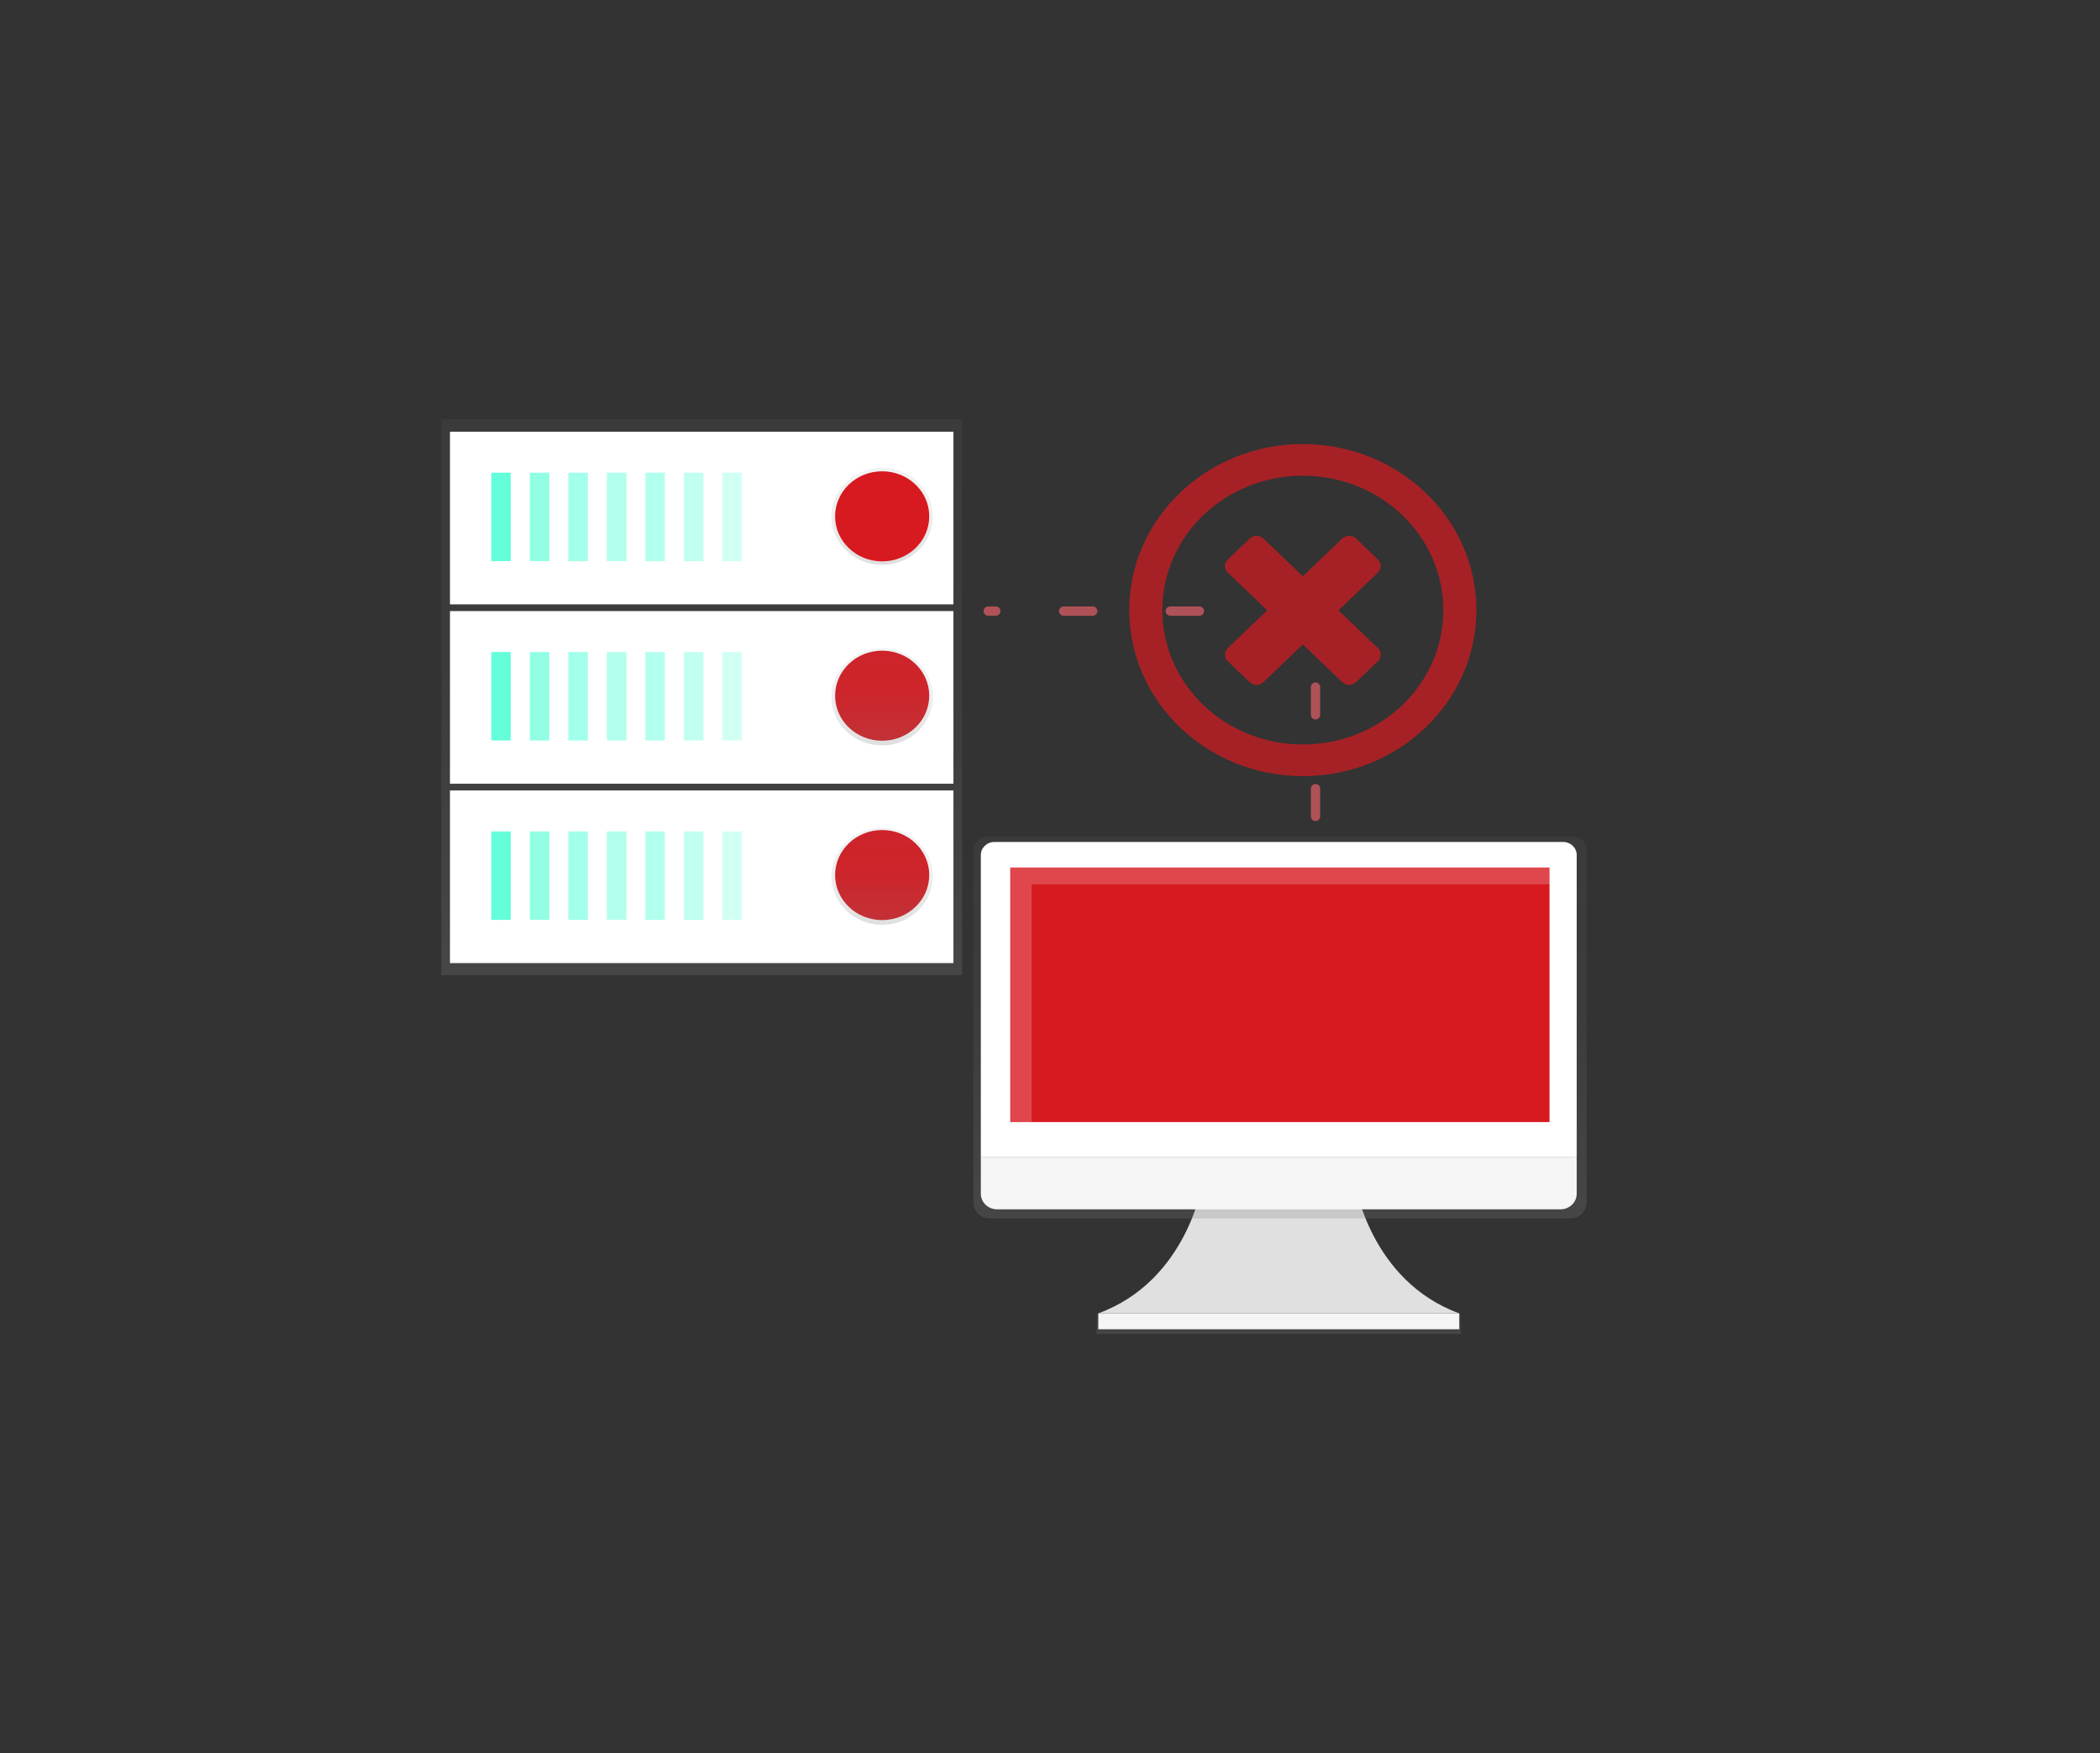 <?xml version="1.0" encoding="UTF-8"?>
<!DOCTYPE svg PUBLIC "-//W3C//DTD SVG 1.1//EN" "http://www.w3.org/Graphics/SVG/1.1/DTD/svg11.dtd">
<svg version="1.1" xmlns="http://www.w3.org/2000/svg" xmlns:xlink="http://www.w3.org/1999/xlink" x="0" y="0" width="904" height="754.77" viewBox="0, 0, 904, 754.77">
  <rect x="0" y="0" width="904" height="754.77" fill="#333333" stroke="none"/>
  <defs>
    <linearGradient id="Gradient_1" gradientUnits="userSpaceOnUse" x1="302.07" y1="419.818" x2="302.07" y2="180.5">
      <stop offset="0" stop-color="#808080" stop-opacity="0.25"/>
      <stop offset="0.54" stop-color="#808080" stop-opacity="0.12"/>
      <stop offset="1" stop-color="#808080" stop-opacity="0.1"/>
    </linearGradient>
    <linearGradient id="Gradient_2" gradientUnits="userSpaceOnUse" x1="379.75" y1="243.178" x2="379.75" y2="201.379">
      <stop offset="0" stop-color="#808080" stop-opacity="0.25"/>
      <stop offset="0.54" stop-color="#808080" stop-opacity="0.12"/>
      <stop offset="1" stop-color="#808080" stop-opacity="0.1"/>
    </linearGradient>
    <linearGradient id="Gradient_3" gradientUnits="userSpaceOnUse" x1="379.75" y1="320.913" x2="379.75" y2="279.113">
      <stop offset="0" stop-color="#808080" stop-opacity="0.25"/>
      <stop offset="0.54" stop-color="#808080" stop-opacity="0.12"/>
      <stop offset="1" stop-color="#808080" stop-opacity="0.1"/>
    </linearGradient>
    <linearGradient id="Gradient_4" gradientUnits="userSpaceOnUse" x1="379.75" y1="398.126" x2="379.75" y2="356.326">
      <stop offset="0" stop-color="#808080" stop-opacity="0.25"/>
      <stop offset="0.54" stop-color="#808080" stop-opacity="0.12"/>
      <stop offset="1" stop-color="#808080" stop-opacity="0.1"/>
    </linearGradient>
    <linearGradient id="Gradient_5" gradientUnits="userSpaceOnUse" x1="550.43" y1="574.27" x2="550.43" y2="565.401">
      <stop offset="0" stop-color="#808080" stop-opacity="0.25"/>
      <stop offset="0.54" stop-color="#808080" stop-opacity="0.12"/>
      <stop offset="1" stop-color="#808080" stop-opacity="0.1"/>
    </linearGradient>
    <linearGradient id="Gradient_6" gradientUnits="userSpaceOnUse" x1="699.024" y1="597.124" x2="699.024" y2="432.786" gradientTransform="matrix(1, 0, 0, 1, -148, -72.62)">
      <stop offset="0" stop-color="#808080" stop-opacity="0.25"/>
      <stop offset="0.54" stop-color="#808080" stop-opacity="0.12"/>
      <stop offset="1" stop-color="#808080" stop-opacity="0.1"/>
    </linearGradient>
  </defs>
  <g id="Layer_1">
    <path d="M190,180.5 L414.141,180.5 L414.141,419.818 L190,419.818 z" fill="url(#Gradient_1)"/>
    <path d="M193.703,340.284 L410.432,340.284 L410.432,414.606 L193.703,414.606 z" fill="#FFFFFF"/>
    <path d="M211.492,357.912 L219.891,357.912 L219.891,395.997 L211.492,395.997 z" fill="#64FFDA"/>
    <g opacity="0.7">
      <path d="M228.071,357.912 L236.47,357.912 L236.47,395.997 L228.071,395.997 z" fill="#64FFDA"/>
    </g>
    <g opacity="0.6">
      <path d="M244.655,357.912 L253.054,357.912 L253.054,395.997 L244.655,395.997 z" fill="#64FFDA"/>
    </g>
    <g opacity="0.5">
      <path d="M261.234,357.912 L269.633,357.912 L269.633,395.997 L261.234,395.997 z" fill="#64FFDA"/>
    </g>
    <g opacity="0.5">
      <path d="M277.813,357.912 L286.211,357.912 L286.211,395.997 L277.813,395.997 z" fill="#64FFDA"/>
    </g>
    <g opacity="0.4">
      <path d="M294.392,357.912 L302.79,357.912 L302.79,395.997 L294.392,395.997 z" fill="#64FFDA"/>
    </g>
    <g opacity="0.3">
      <path d="M310.976,357.912 L319.374,357.912 L319.374,395.997 L310.976,395.997 z" fill="#64FFDA"/>
    </g>
    <path d="M400.016,376.709 C400.016,387.416 390.943,396.096 379.75,396.096 C368.558,396.096 359.485,387.416 359.485,376.709 C359.485,366.002 368.558,357.323 379.75,357.323 C390.943,357.323 400.016,366.002 400.016,376.709 z" fill="#D71920"/>
    <path d="M193.703,263.066 L410.432,263.066 L410.432,337.388 L193.703,337.388 z" fill="#FFFFFF"/>
    <path d="M211.492,280.694 L219.891,280.694 L219.891,318.779 L211.492,318.779 z" fill="#64FFDA"/>
    <g opacity="0.7">
      <path d="M228.071,280.694 L236.47,280.694 L236.47,318.779 L228.071,318.779 z" fill="#64FFDA"/>
    </g>
    <g opacity="0.6">
      <path d="M244.655,280.694 L253.054,280.694 L253.054,318.779 L244.655,318.779 z" fill="#64FFDA"/>
    </g>
    <g opacity="0.5">
      <path d="M261.234,280.694 L269.633,280.694 L269.633,318.779 L261.234,318.779 z" fill="#64FFDA"/>
    </g>
    <g opacity="0.5">
      <path d="M277.813,280.694 L286.211,280.694 L286.211,318.779 L277.813,318.779 z" fill="#64FFDA"/>
    </g>
    <g opacity="0.4">
      <path d="M294.392,280.694 L302.79,280.694 L302.79,318.779 L294.392,318.779 z" fill="#64FFDA"/>
    </g>
    <g opacity="0.3">
      <path d="M310.976,280.694 L319.374,280.694 L319.374,318.779 L310.976,318.779 z" fill="#64FFDA"/>
    </g>
    <path d="M400.016,299.497 C400.016,310.203 390.943,318.883 379.75,318.883 C368.558,318.883 359.485,310.203 359.485,299.497 C359.485,288.79 368.558,280.11 379.75,280.11 C390.943,280.11 400.016,288.79 400.016,299.497 z" fill="#D71920"/>
    <path d="M193.703,185.848 L410.432,185.848 L410.432,260.17 L193.703,260.17 z" fill="#FFFFFF"/>
    <path d="M211.492,203.481 L219.891,203.481 L219.891,241.566 L211.492,241.566 z" fill="#64FFDA"/>
    <g opacity="0.7">
      <path d="M228.071,203.481 L236.47,203.481 L236.47,241.566 L228.071,241.566 z" fill="#64FFDA"/>
    </g>
    <g opacity="0.6">
      <path d="M244.655,203.481 L253.054,203.481 L253.054,241.566 L244.655,241.566 z" fill="#64FFDA"/>
    </g>
    <g opacity="0.5">
      <path d="M261.234,203.481 L269.633,203.481 L269.633,241.566 L261.234,241.566 z" fill="#64FFDA"/>
    </g>
    <g opacity="0.5">
      <path d="M277.813,203.481 L286.211,203.481 L286.211,241.566 L277.813,241.566 z" fill="#64FFDA"/>
    </g>
    <g opacity="0.4">
      <path d="M294.392,203.481 L302.79,203.481 L302.79,241.566 L294.392,241.566 z" fill="#64FFDA"/>
    </g>
    <g opacity="0.3">
      <path d="M310.976,203.481 L319.374,203.481 L319.374,241.566 L310.976,241.566 z" fill="#64FFDA"/>
    </g>
    <path d="M401.597,222.278 C401.597,233.821 391.816,243.178 379.75,243.178 C367.685,243.178 357.904,233.821 357.904,222.278 C357.904,210.736 367.685,201.379 379.75,201.379 C391.816,201.379 401.597,210.736 401.597,222.278 z" fill="url(#Gradient_2)"/>
    <path d="M401.597,300.013 C401.597,311.556 391.816,320.913 379.75,320.913 C367.685,320.913 357.904,311.556 357.904,300.013 C357.904,288.47 367.685,279.113 379.75,279.113 C391.816,279.113 401.597,288.47 401.597,300.013 z" fill="url(#Gradient_3)"/>
    <path d="M401.597,377.226 C401.597,388.768 391.816,398.126 379.75,398.126 C367.685,398.126 357.904,388.768 357.904,377.226 C357.904,365.683 367.685,356.326 379.75,356.326 C391.816,356.326 401.597,365.683 401.597,377.226 z" fill="url(#Gradient_4)"/>
    <path d="M400.016,222.278 C400.016,232.985 390.943,241.665 379.75,241.665 C368.558,241.665 359.485,232.985 359.485,222.278 C359.485,211.571 368.558,202.892 379.75,202.892 C390.943,202.892 400.016,211.571 400.016,222.278 z" fill="#D71920"/>
    <g opacity="0.7">
      <path d="M425.408,263.066 L428.68,263.066" fill-opacity="0" stroke="#E46066" stroke-width="4" stroke-linecap="round" stroke-linejoin="round"/>
      <path d="M457.884,263.066 L548.92,263.066" fill-opacity="0" stroke="#E46066" stroke-width="4" stroke-dasharray="12.52,33.38" stroke-linecap="round" stroke-linejoin="round"/>
      <path d="M563.022,263.066 L566.294,263.066 L566.294,266.196" fill-opacity="0" stroke="#E46066" stroke-width="4" stroke-linecap="round" stroke-linejoin="round" display="none"/>
      <path d="M566.294,295.791 L566.294,355.939" fill-opacity="0" stroke="#E46066" stroke-width="4" stroke-dasharray="11.93,31.8" stroke-linecap="round" stroke-linejoin="round"/>
      <path d="M566.294,351.234 L566.294,354.365" fill-opacity="0" stroke="#E46066" stroke-width="4" stroke-linecap="round" stroke-linejoin="round" display="none"/>
    </g>
    <path d="M583.315,509.416 C583.315,509.416 589.815,551.404 628.181,565.401 L472.755,565.401 C511.121,551.404 517.621,509.416 517.621,509.416 z" fill="#E0E0E0"/>
    <path d="M471.997,565.401 L628.868,565.401 L628.868,574.27 L471.997,574.27 z" fill="url(#Gradient_5)"/>
    <path d="M472.777,565.401 L628.181,565.401 L628.181,572.246 L472.777,572.246 z" fill="#F5F5F5"/>
    <path d="M677.137,360.166 L424.911,360.166 C421.673,360.166 419.049,362.677 419.049,365.774 L419.049,517.795 C419.049,521.5 422.189,524.504 426.062,524.504 L675.987,524.504 C679.86,524.504 683,521.5 683,517.795 L683,365.774 C683,362.677 680.375,360.166 677.137,360.166 z" fill="url(#Gradient_6)"/>
    <path d="M428.085,362.462 L672.873,362.462 C676.111,362.462 678.735,364.973 678.735,368.07 L678.735,498.221 L422.223,498.221 L422.223,368.075 C422.22,364.976 424.845,362.462 428.085,362.462 z" fill="#FFFFFF"/>
    <path d="M671.722,520.612 L429.236,520.612 C425.363,520.612 422.223,517.608 422.223,513.903 L422.223,498.221 L678.735,498.221 L678.735,513.903 C678.735,517.608 675.595,520.612 671.722,520.612 z" fill="#F5F5F5"/>
    <path d="M434.902,373.459 L667.032,373.459 L667.032,483.049 L434.902,483.049 z" fill="#D71920"/>
    <path d="M444.086,380.732 L667.179,380.732 L667.179,373.423 L435.049,373.423 L435.049,483.013 L444.086,483.013 L444.086,380.732 z" fill="#FFFFFF" opacity="0.2"/>
    <g opacity="0.7">
      <path d="M560.841,191.171 C519.578,191.171 486.127,223.171 486.127,262.645 C486.127,302.119 519.578,334.119 560.841,334.119 C602.104,334.119 635.554,302.119 635.554,262.645 C635.554,223.171 602.104,191.171 560.841,191.171 z M560.841,320.505 C527.437,320.505 500.358,294.6 500.358,262.645 C500.358,230.689 527.437,204.785 560.841,204.785 C594.244,204.785 621.323,230.689 621.323,262.645 C621.361,277.998 615,292.733 603.648,303.586 C592.296,314.439 576.89,320.516 560.841,320.471 z" fill="#D71920"/>
      <path d="M583.753,293.651 L593.145,284.665 C593.934,283.912 594.377,282.89 594.377,281.824 C594.377,280.757 593.934,279.735 593.145,278.982 L576.175,262.747 L593.145,246.512 C593.932,245.764 594.374,244.748 594.374,243.687 C594.374,242.626 593.932,241.61 593.145,240.862 L583.753,231.843 C582.965,231.088 581.897,230.664 580.782,230.664 C579.668,230.664 578.599,231.088 577.811,231.843 L560.841,248.078 L543.87,231.843 C543.089,231.09 542.026,230.667 540.917,230.667 C539.808,230.667 538.746,231.09 537.964,231.843 L528.536,240.862 C527.75,241.61 527.307,242.626 527.307,243.687 C527.307,244.748 527.75,245.764 528.536,246.512 L545.507,262.747 L528.536,278.982 C527.747,279.735 527.304,280.757 527.304,281.824 C527.304,282.89 527.747,283.912 528.536,284.665 L537.964,293.651 C538.736,294.421 539.802,294.856 540.917,294.856 C542.032,294.856 543.098,294.421 543.87,293.651 L560.841,277.416 L577.811,293.651 C578.599,294.405 579.668,294.829 580.782,294.829 C581.897,294.829 582.965,294.405 583.753,293.651 z" fill="#D71920"/>
    </g>
  </g>
</svg>

